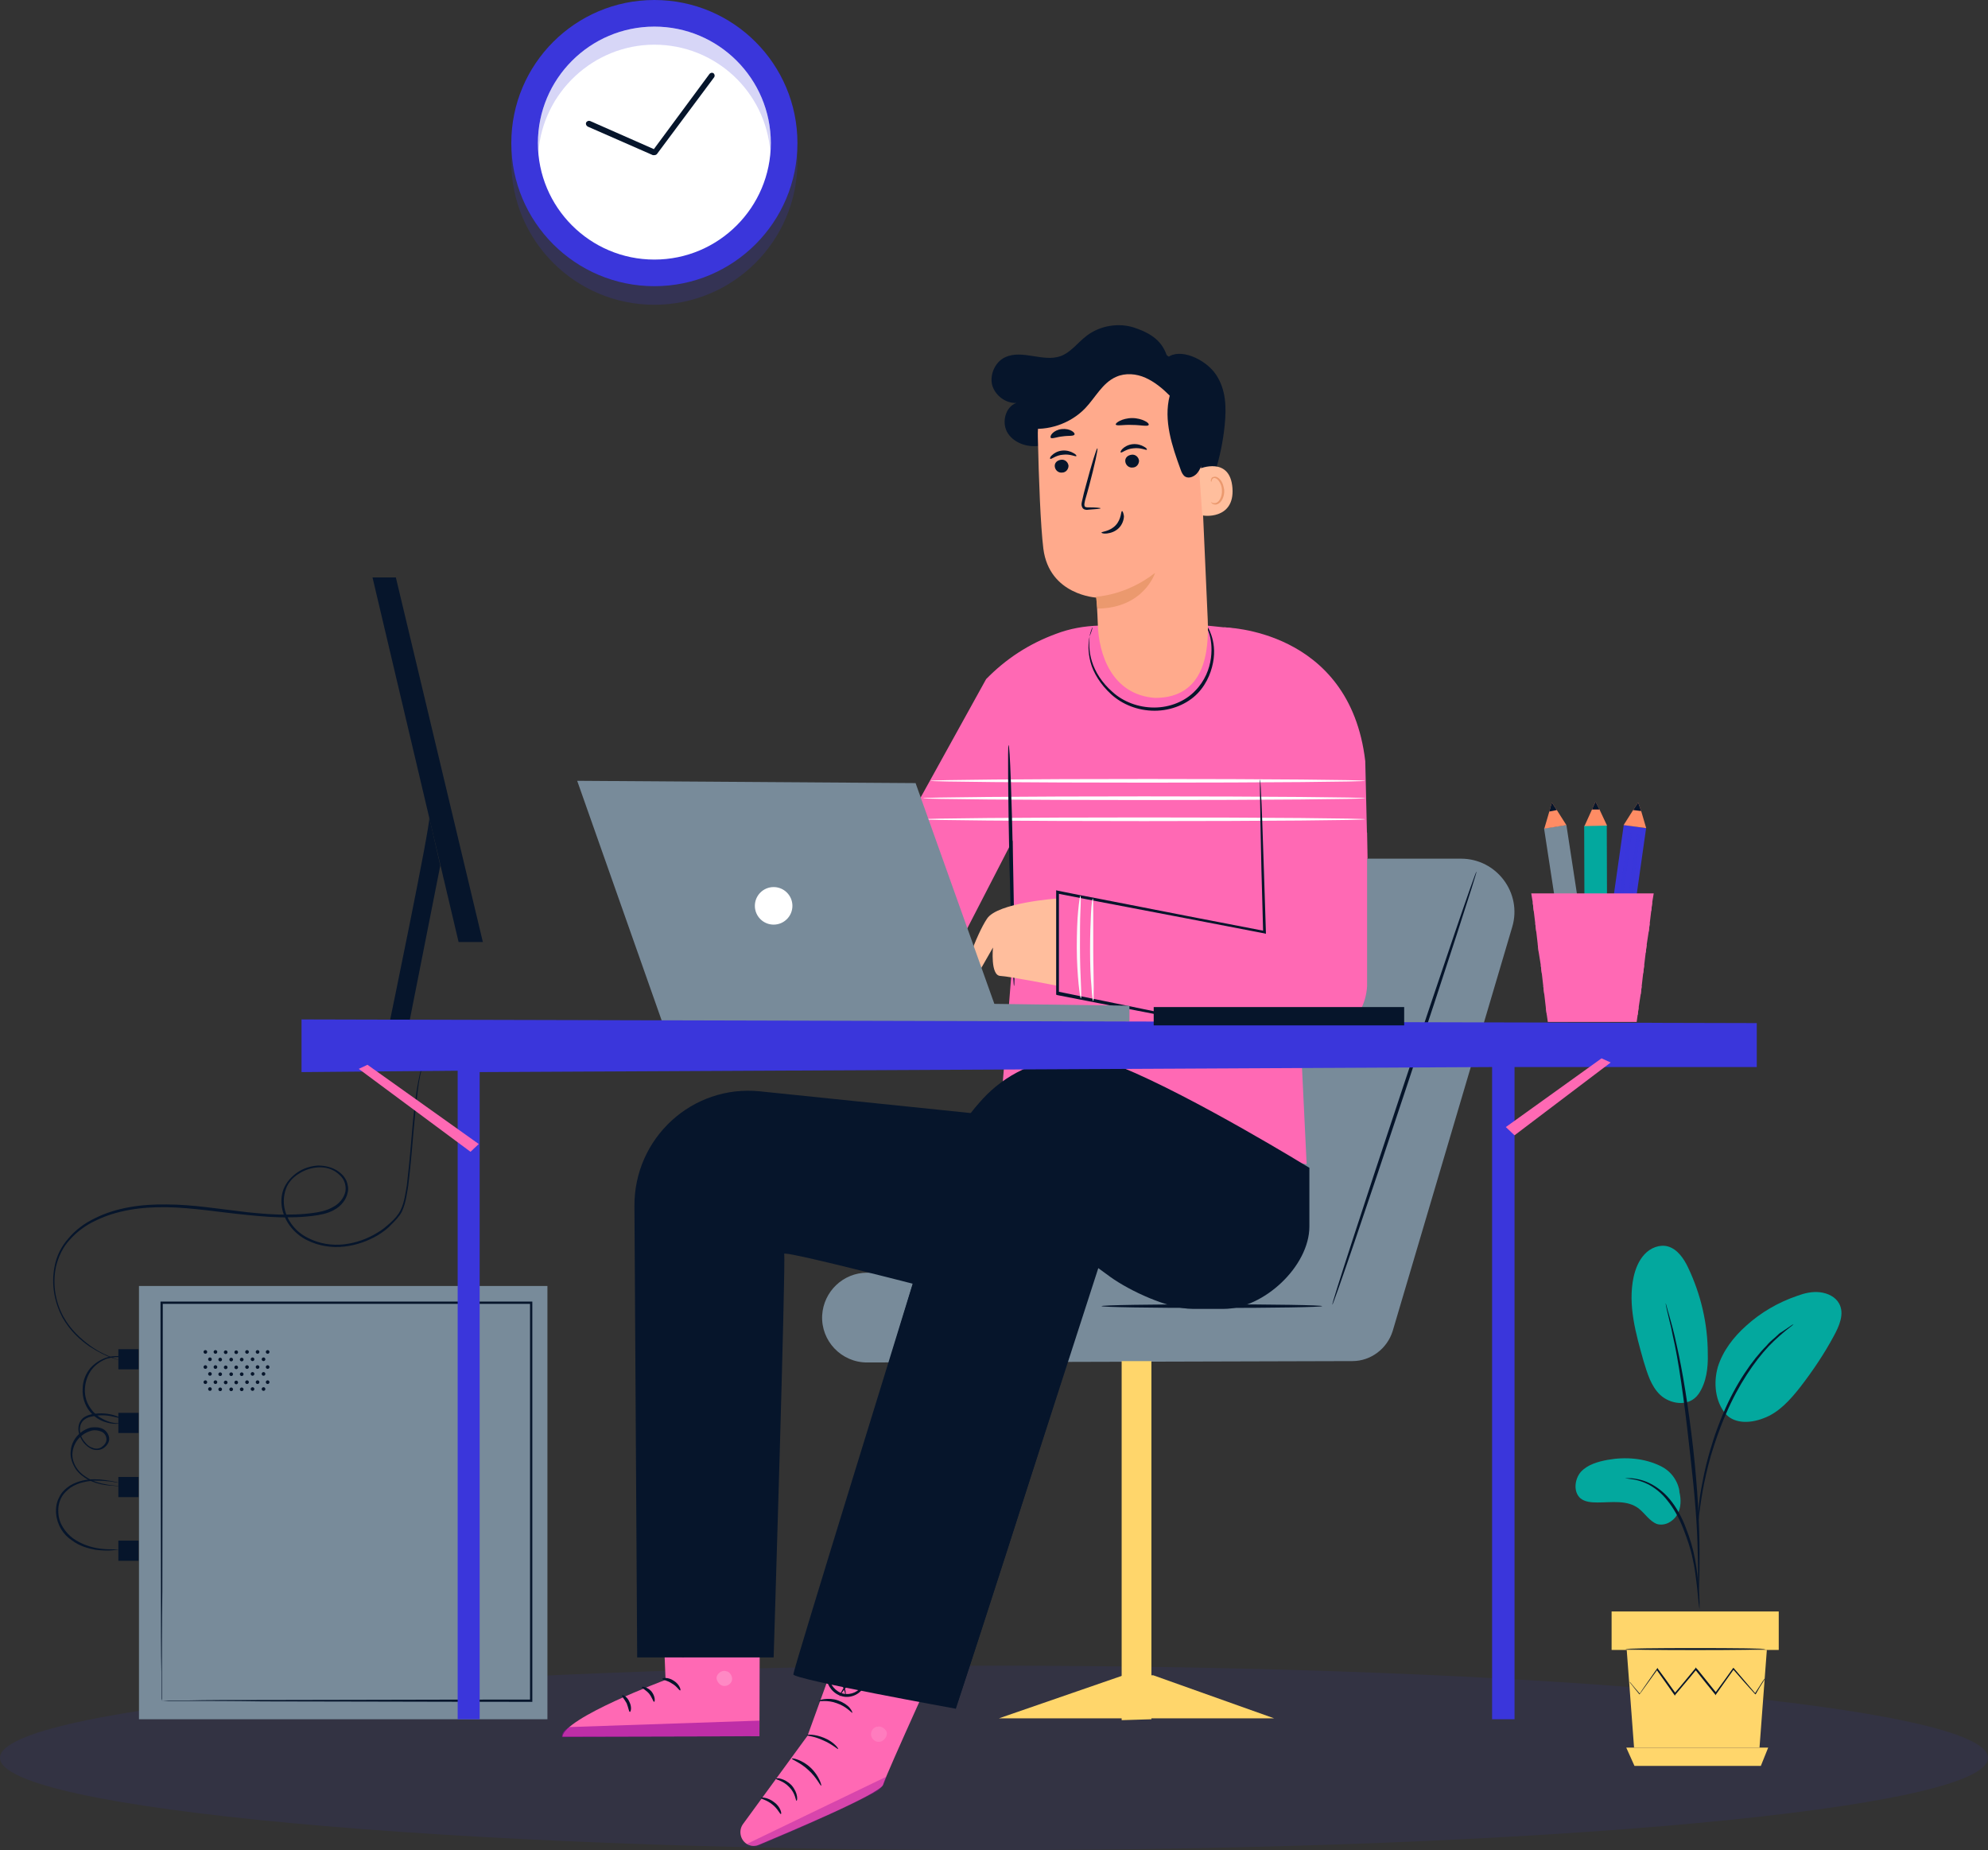 <svg width="647" height="602" viewBox="0 0 647 602" fill="none" xmlns="http://www.w3.org/2000/svg">
<rect x="0" y="0" width="647" height="602" fill="#333333" stroke="none"/>
<path opacity="0.1" d="M323.5 602C502.164 602 647 588.569 647 572C647 555.431 502.164 542 323.5 542C144.836 542 0 555.431 0 572C0 588.569 144.836 602 323.5 602Z" fill="#3A36DB"/>
<path d="M509.787 268.44L502.52 269.553L510.929 324.46L518.196 323.347L509.787 268.44Z" fill="#788B9A"/>
<path d="M509.782 268.479L502.594 269.622L504.227 264.068L505.044 261.127L506.678 263.578L509.782 268.479Z" fill="#FF8C64"/>
<path d="M517.621 319.439L510.354 320.552L510.972 324.589L518.239 323.476L517.621 319.439Z" fill="#06152B"/>
<path d="M518.276 326.639L511.904 327.619C511.577 327.619 511.414 327.456 511.414 327.129L510.924 324.352L518.276 323.208L518.766 325.985C518.766 326.312 518.602 326.639 518.276 326.639Z" fill="#EF452F"/>
<path d="M506.677 263.578L504.227 264.068L505.043 261.127L506.677 263.578Z" fill="#06152B"/>
<path d="M510.373 320.555L517.641 319.442L517.195 316.536L509.928 317.649L510.373 320.555Z" fill="#F68407"/>
<path d="M504.717 272.072L510.925 312.752C510.925 313.079 511.252 313.242 511.578 313.242C511.905 313.242 512.069 312.915 512.069 312.589L505.86 271.909C505.86 271.582 505.534 271.419 505.207 271.419C504.88 271.419 504.717 271.746 504.717 272.072Z" fill="#788B9A"/>
<path d="M507.658 271.583L513.866 312.263C513.866 312.589 514.193 312.753 514.52 312.753C514.847 312.753 515.01 312.426 515.01 312.099L508.802 271.42C508.802 271.093 508.475 270.93 508.148 270.93C507.822 270.93 507.658 271.256 507.658 271.583Z" fill="#788B9A"/>
<path d="M522.928 268.63L515.576 268.654L515.757 324.201L523.109 324.177L522.928 268.63Z" fill="#03A89E"/>
<path d="M523.016 268.641L515.664 268.804L518.115 263.413L519.258 260.799L520.565 263.413L523.016 268.641Z" fill="#FF8C64"/>
<path d="M523.174 320.255L515.822 320.279L515.836 324.364L523.187 324.34L523.174 320.255Z" fill="#06152B"/>
<path d="M522.69 327.456H516.318C515.991 327.456 515.828 327.293 515.828 326.966V324.188H523.18V326.966C523.18 327.293 523.016 327.456 522.69 327.456Z" fill="#EF452F"/>
<path d="M520.566 263.415H518.115L519.259 260.801L520.566 263.415Z" fill="#06152B"/>
<path d="M515.82 320.282L523.172 320.258L523.162 317.317L515.811 317.341L515.82 320.282Z" fill="#3C7341"/>
<path d="M517.459 271.418L517.622 312.588C517.622 312.914 517.949 313.078 518.112 313.078C518.439 313.078 518.603 312.751 518.603 312.588L518.439 271.418C518.439 271.091 518.112 270.928 517.949 270.928C517.786 270.928 517.459 271.091 517.459 271.418Z" fill="#03A89E"/>
<path d="M520.402 271.42L520.566 312.589C520.566 312.916 520.892 313.08 521.056 313.08C521.383 313.08 521.546 312.753 521.546 312.589L521.383 271.42C521.383 271.093 521.056 270.93 520.892 270.93C520.566 270.93 520.402 271.093 520.402 271.42Z" fill="#03A89E"/>
<path d="M535.73 269.477L528.451 268.442L520.636 323.439L527.915 324.473L535.73 269.477Z" fill="#3A36DB"/>
<path d="M535.758 269.459L528.406 268.479L531.51 263.578L533.144 261.127L534.124 263.904L535.758 269.459Z" fill="#FF8C64"/>
<path d="M528.509 320.523L521.23 319.488L520.656 323.532L527.935 324.567L528.509 320.523Z" fill="#06152B"/>
<path d="M526.936 327.62L520.564 326.64C520.238 326.64 520.074 326.313 520.074 326.149L520.401 323.372L527.753 324.352L527.426 327.13C527.426 327.456 527.263 327.62 526.936 327.62Z" fill="#EF452F"/>
<path d="M534.124 263.904L531.51 263.578L533.143 261.127L534.124 263.904Z" fill="#06152B"/>
<path d="M521.182 319.372L528.461 320.406L528.875 317.495L521.596 316.46L521.182 319.372Z" fill="#1B48CA"/>
<path opacity="0.6" d="M529.876 271.42L524.158 312.099C524.158 312.426 524.322 312.753 524.648 312.753C524.975 312.753 525.302 312.589 525.302 312.263L531.02 271.583C531.02 271.256 530.856 270.93 530.53 270.93C530.203 270.93 529.876 271.093 529.876 271.42Z" fill="#3A36DB"/>
<path opacity="0.6" d="M532.654 271.91L526.936 312.589C526.936 312.916 527.099 313.243 527.426 313.243C527.752 313.243 528.079 313.079 528.079 312.752L533.797 272.073C533.797 271.746 533.634 271.419 533.307 271.419C532.98 271.256 532.817 271.583 532.654 271.91Z" fill="#3A36DB"/>
<path d="M538.21 290.698L537.72 293.639L537.393 296.416L536.903 300.501L536.577 303.115L535.923 307.362L535.596 309.976L535.106 314.06L534.78 316.674L534.289 320.922L533.963 323.536L533.309 327.784L532.982 330.234L532.656 332.521H503.739L503.412 330.234L503.085 327.784L502.595 323.536L502.269 320.922L501.778 316.674L501.452 314.06L500.798 309.976L500.471 307.362L499.981 303.115L499.655 300.501L499.165 296.416L498.838 293.639L498.348 290.698H538.21Z" fill="#FF69B4"/>
<path d="M537.718 293.639L537.392 296.416H499.163L498.836 293.639H537.718Z" fill="#FF69B4"/>
<path d="M536.903 300.501L536.576 303.115H499.981L499.654 300.501H536.903Z" fill="#FF69B4"/>
<path d="M535.922 307.36L535.596 309.974H500.797L500.471 307.36H535.922Z" fill="#FF69B4"/>
<path d="M535.104 314.061L534.777 316.674H501.776L501.449 314.061H535.104Z" fill="#FF69B4"/>
<path d="M534.286 320.923L533.96 323.537H502.592L502.266 320.923H534.286Z" fill="#FF69B4"/>
<path d="M533.306 327.782L532.979 330.233H503.409L503.082 327.782H533.306Z" fill="#FF69B4"/>
<path opacity="0.2" d="M212.965 99.167C238.68 99.167 259.526 78.321 259.526 52.606C259.526 26.891 238.68 6.045 212.965 6.045C187.25 6.045 166.404 26.891 166.404 52.606C166.404 78.321 187.25 99.167 212.965 99.167Z" fill="#3A36DB"/>
<path d="M212.965 93.122C238.68 93.122 259.526 72.276 259.526 46.561C259.526 20.846 238.68 0 212.965 0C187.25 0 166.404 20.846 166.404 46.561C166.404 72.276 187.25 93.122 212.965 93.122Z" fill="#3A36DB"/>
<path d="M212.965 84.463C233.876 84.463 250.867 67.472 250.867 46.56C250.867 25.649 233.876 8.658 212.965 8.658C192.053 8.658 175.062 25.649 175.062 46.56C175.062 67.472 192.053 84.463 212.965 84.463Z" fill="white"/>
<path opacity="0.2" d="M175.062 46.56C175.062 47.541 175.063 48.521 175.226 49.501C176.696 30.06 193.197 14.54 212.965 14.54C232.896 14.54 249.233 29.896 250.704 49.501C250.704 48.521 250.867 47.541 250.867 46.56C250.867 25.649 233.876 8.658 212.965 8.658C192.053 8.658 175.062 25.649 175.062 46.56Z" fill="#3A36DB"/>
<path d="M212.965 50.483C213.292 50.483 213.619 50.319 213.782 50.156L232.407 25.16C232.733 24.67 232.57 24.18 232.243 23.853C231.753 23.526 231.263 23.689 230.936 24.016L212.802 48.522L192.054 39.373C191.564 39.21 191.074 39.373 190.747 39.863C190.583 40.353 190.747 40.844 191.237 41.17L212.475 50.483C212.639 50.483 212.802 50.483 212.965 50.483Z" fill="#06152B"/>
<path d="M492.164 301.607L453.268 433.049C451.479 438.862 446.114 442.885 440.153 442.885L282.183 443.332C273.838 443.332 267.131 436.328 267.578 427.982C268.025 420.233 274.434 414.123 282.183 414.123H342.54L390.974 279.401H475.473C487.097 279.401 495.442 290.578 492.164 301.607Z" fill="#788B9A"/>
<path d="M394.401 425.598C374.565 425.598 358.485 425.331 358.485 425.001C358.485 424.672 374.565 424.405 394.401 424.405C414.236 424.405 430.316 424.672 430.316 425.001C430.316 425.331 414.236 425.598 394.401 425.598Z" fill="#06152B"/>
<path d="M480.539 283.575C480.241 283.426 469.511 314.871 456.545 353.916C443.58 392.812 433.297 424.406 433.595 424.555C433.893 424.704 444.623 393.259 457.588 354.214C470.554 315.318 480.837 283.575 480.539 283.575Z" fill="#06152B"/>
<path d="M365.044 559.724L374.73 559.426V442.886H365.044V559.724Z" fill="#FFD66B"/>
<path d="M414.67 559.127H325.104L365.64 545.118H375.326L414.67 559.127Z" fill="#FFD66B"/>
<path d="M437.322 249.149L422.568 323.216L425.251 378.803L325.551 362.261L329.426 313.678L329.575 273.44L305.134 320.831L286.059 284.021L320.931 220.982C327.339 214.425 334.791 209.507 343.733 206.228C348.054 204.589 352.674 203.695 358.039 203.546C369.514 207.123 380.99 207.123 392.614 203.546C393.955 203.695 395.892 203.844 398.426 204.142C398.575 204.142 398.724 204.142 398.873 204.142C420.035 206.676 436.13 224.261 437.322 245.572V249.149Z" fill="#FF69B4"/>
<path d="M398.277 204.142C398.277 204.142 439.26 204.44 444.327 247.658L445.072 279.401L409.753 279.103L398.277 204.142Z" fill="#FF69B4"/>
<path d="M300.365 259.729C300.365 260.027 332.555 260.325 372.346 260.325C412.136 260.325 444.326 260.027 444.326 259.729C444.326 259.431 412.136 259.133 372.346 259.133C332.555 259.133 300.365 259.431 300.365 259.729Z" fill="white"/>
<path d="M300.365 266.584C300.365 266.882 332.555 267.18 372.346 267.18C412.136 267.18 444.326 266.882 444.326 266.584C444.326 266.286 412.136 265.988 372.346 265.988C332.555 265.988 300.365 266.286 300.365 266.584Z" fill="white"/>
<path d="M302.749 254.067C302.749 254.365 334.492 254.663 373.538 254.663C412.583 254.663 444.326 254.365 444.326 254.067C444.326 253.769 412.583 253.471 373.538 253.471C334.343 253.471 302.749 253.769 302.749 254.067Z" fill="white"/>
<path d="M330.023 320.831C330.321 320.831 330.172 303.246 329.725 281.637C329.278 260.028 328.681 242.442 328.234 242.442C327.936 242.442 328.085 260.028 328.532 281.637C329.128 303.246 329.725 320.831 330.023 320.831Z" fill="#06152B"/>
<path d="M344.029 292.367C344.029 292.367 324.656 293.708 321.228 298.924C317.801 303.991 312.435 318.596 314.373 318.745C316.459 318.894 317.801 317.702 317.801 317.702L323.166 308.313C323.166 308.313 322.271 317.404 325.55 317.553C328.68 317.702 344.477 320.832 344.477 320.832L344.029 292.367Z" fill="#FFBE9D"/>
<path d="M444.924 270.906V320.831C444.328 332.455 433.3 340.801 421.973 338.416L343.883 322.321L344.032 290.28L411.392 303.245L412.287 269.416L444.924 270.906Z" fill="#FF69B4"/>
<path d="M400.364 334.392C400.364 334.392 400.066 334.243 399.321 334.094C398.576 333.945 397.533 333.647 396.34 333.349C393.658 332.753 389.783 332.008 384.865 330.965C374.88 328.878 360.872 326.047 344.18 322.619L344.628 323.066C344.628 313.081 344.628 301.904 344.628 290.131L344.031 290.727C348.502 291.621 353.122 292.515 357.742 293.41C377.414 297.135 395.893 300.712 411.392 303.693L411.988 303.842V303.246C411.541 288.343 411.094 275.973 410.796 267.181C410.647 262.859 410.498 259.58 410.349 257.196C410.349 256.153 410.2 255.258 410.2 254.513C410.2 253.917 410.051 253.619 410.051 253.619C410.051 253.619 410.051 253.917 410.051 254.513C410.051 255.258 410.051 256.004 410.051 257.196C410.051 259.58 410.2 263.008 410.2 267.33C410.349 276.122 410.647 288.492 411.094 303.395L411.69 302.947C396.191 299.967 377.712 296.39 358.04 292.515C353.271 291.621 348.651 290.727 344.329 289.833L343.733 289.684V290.28C343.733 302.053 343.733 313.081 343.733 323.215V323.662L344.18 323.811C360.872 327.09 374.88 329.773 384.865 331.71C389.783 332.604 393.658 333.349 396.34 333.796C397.682 333.945 398.576 334.243 399.47 334.392C400.066 334.392 400.364 334.392 400.364 334.392Z" fill="#06152B"/>
<path d="M355.505 204.142C355.505 204.142 355.356 204.44 355.207 204.887C355.058 205.334 354.76 206.079 354.611 207.122C354.164 209.06 354.015 212.04 354.909 215.468C355.803 218.896 358.188 222.77 361.616 225.9C365.192 229.179 370.259 231.265 375.773 231.265C381.287 231.265 386.503 229.03 389.782 225.602C393.06 222.174 394.551 217.853 394.998 214.276C395.445 210.699 394.7 207.719 393.955 205.93C393.657 205.036 393.21 204.291 392.911 203.844C392.613 203.397 392.464 203.099 392.464 203.248C392.315 203.248 392.911 204.291 393.508 206.079C394.104 207.868 394.551 210.699 394.104 214.127C393.657 217.554 392.166 221.578 388.888 224.857C385.758 228.135 380.84 230.222 375.624 230.222C370.408 230.222 365.49 228.284 362.063 225.155C358.635 222.174 356.4 218.598 355.356 215.17C354.313 211.891 354.462 208.911 354.611 207.122C355.356 205.185 355.654 204.142 355.505 204.142Z" fill="#06152B"/>
<path d="M351.779 324.855C351.928 324.855 351.928 322.918 351.779 319.937C351.63 316.956 351.481 312.784 351.481 308.164C351.481 303.544 351.481 299.371 351.63 296.391C351.779 293.41 351.779 291.473 351.63 291.473C351.481 291.473 351.183 293.261 350.885 296.391C350.587 299.371 350.438 303.693 350.438 308.313C350.438 312.933 350.736 317.106 351.034 320.235C351.332 323.067 351.63 325.004 351.779 324.855Z" fill="#FAFAFA"/>
<path d="M355.804 325.749C355.953 325.749 355.953 323.812 355.953 320.832C355.953 317.404 355.804 313.38 355.804 309.058C355.804 304.737 355.804 300.713 355.804 297.285C355.804 294.305 355.804 292.367 355.655 292.367C355.506 292.367 355.208 294.156 355.059 297.285C354.91 300.266 354.761 304.438 354.761 309.058C354.761 313.678 354.91 317.851 355.208 320.832C355.357 323.961 355.655 325.749 355.804 325.749Z" fill="#FAFAFA"/>
<path d="M277.563 524.105L262.809 564.79L241.797 593.553C240.306 595.639 240.902 598.62 242.989 599.961C244.181 600.706 245.671 600.855 247.013 600.259C255.507 596.682 286.505 583.717 287.399 580.736C288.442 577.16 308.412 533.494 308.412 533.494L277.563 524.105Z" fill="#FF69B4"/>
<g opacity="0.6">
<g opacity="0.6">
<path d="M243.138 599.962L288.592 578.055L287.996 579.694C287.4 581.184 286.356 582.376 285.015 583.122C281.289 585.059 270.857 590.424 247.46 600.26C245.97 600.856 244.33 600.707 243.138 599.962Z" fill="#93079F"/>
</g>
</g>
<g opacity="0.6">
<g opacity="0.6">
<g opacity="0.6">
<path opacity="0.6" d="M285.462 561.81C284.121 562.108 283.226 563.449 283.524 564.791C283.822 566.132 285.164 567.026 286.505 566.728C287.846 566.43 288.889 564.791 288.591 563.598C288.144 562.406 286.505 561.363 285.313 561.959" fill="white"/>
</g>
</g>
</g>
<path d="M259.233 585.952C258.935 585.952 258.935 583.568 256.848 581.482C254.911 579.395 252.526 579.097 252.526 578.799C252.526 578.65 253.122 578.501 254.166 578.799C255.209 579.097 256.401 579.693 257.593 580.885C258.636 582.078 259.233 583.419 259.382 584.462C259.531 585.356 259.382 585.952 259.233 585.952Z" fill="#06152B"/>
<path d="M254.167 590.274C253.869 590.423 253.124 588.485 251.335 587.144C249.547 585.654 247.609 585.356 247.609 585.058C247.609 584.76 249.845 584.76 251.931 586.399C254.018 587.889 254.465 590.125 254.167 590.274Z" fill="#06152B"/>
<path d="M267.281 581.035C266.983 581.184 265.791 578.353 263.108 575.968C260.426 573.435 257.594 572.541 257.743 572.243C257.743 571.945 261.022 572.541 263.853 575.223C266.685 577.906 267.43 581.035 267.281 581.035Z" fill="#06152B"/>
<path d="M272.795 569.112C272.646 569.261 270.709 567.473 267.877 566.28C265.046 564.939 262.512 564.79 262.512 564.641C262.512 564.343 265.195 564.194 268.324 565.535C271.305 566.728 272.944 568.963 272.795 569.112Z" fill="#06152B"/>
<path d="M277.414 557.339C277.265 557.488 275.477 555.252 272.347 554.209C269.218 553.017 266.535 553.762 266.535 553.464C266.535 553.315 267.131 553.017 268.323 552.868C269.516 552.719 271.155 552.719 272.794 553.315C274.433 553.911 275.775 554.805 276.52 555.699C277.265 556.594 277.414 557.19 277.414 557.339Z" fill="#06152B"/>
<path d="M273.241 551.974C273.241 551.974 273.241 551.378 273.837 550.484C274.285 549.59 275.179 548.249 276.669 546.907C277.414 546.311 278.159 545.566 279.5 545.417C280.097 545.417 280.991 545.864 281.289 546.46C281.587 547.205 281.438 547.95 281.289 548.547C280.246 551.08 277.116 552.719 274.135 551.974C271.155 551.229 269.218 548.547 268.919 545.864C268.919 545.268 268.919 544.374 269.516 543.927C270.112 543.331 271.006 543.331 271.602 543.778C272.794 544.374 273.241 545.417 273.688 546.162C274.583 547.801 275.03 549.292 275.179 550.335C275.328 551.378 275.328 551.974 275.328 551.974C275.179 551.974 275.03 549.59 273.092 546.46C272.645 545.715 272.049 544.821 271.155 544.374C270.708 544.225 270.261 544.225 270.112 544.523C269.814 544.821 269.665 545.268 269.814 545.864C270.112 548.099 271.9 550.484 274.434 551.08C276.967 551.676 279.799 550.335 280.544 548.249C280.693 547.801 280.842 547.205 280.693 546.758C280.544 546.311 280.246 546.162 279.799 546.162C278.904 546.162 278.01 546.758 277.265 547.354C274.135 549.739 273.39 552.123 273.241 551.974Z" fill="#06152B"/>
<path d="M215.269 513.524L216.611 546.608C216.611 546.608 183.526 558.978 183.079 565.088L247.162 564.939L247.311 513.375L215.269 513.524Z" fill="#FF69B4"/>
<g opacity="0.6">
<g opacity="0.6">
<path opacity="0.6" d="M236.431 543.777C237.623 544.075 238.518 545.565 238.22 546.758C237.922 547.95 236.58 548.844 235.239 548.546C234.047 548.248 232.855 546.609 233.302 545.416C233.749 544.224 235.388 543.181 236.58 543.926" fill="white"/>
</g>
</g>
<g opacity="0.6">
<path d="M247.162 564.939V559.872L185.464 561.959C185.464 561.959 182.633 563.151 182.931 565.237L247.162 564.939Z" fill="#93079F"/>
</g>
<path d="M215.567 546.31C215.567 546.608 217.206 546.757 218.696 547.8C220.336 548.695 221.081 550.185 221.379 550.036C221.677 550.036 221.23 548.098 219.292 546.906C217.355 545.565 215.418 546.012 215.567 546.31Z" fill="#06152B"/>
<path d="M208.86 548.992C208.86 549.29 210.202 549.887 211.245 551.079C212.288 552.42 212.586 553.761 212.884 553.761C213.182 553.761 213.331 551.973 211.99 550.334C210.649 548.843 208.86 548.694 208.86 548.992Z" fill="#06152B"/>
<path d="M204.986 557.04C205.284 557.04 205.731 555.55 204.837 553.761C204.092 551.973 202.602 551.377 202.453 551.675C202.303 551.973 203.198 552.867 203.943 554.208C204.539 555.699 204.688 557.04 204.986 557.04Z" fill="#06152B"/>
<path d="M216.014 538.709C216.163 539.008 217.653 538.56 219.292 538.709C221.081 538.859 222.422 539.306 222.571 539.157C222.72 538.858 221.379 537.815 219.292 537.666C217.355 537.368 215.864 538.411 216.014 538.709Z" fill="#06152B"/>
<g opacity="0.3">
<path opacity="0.3" d="M215.568 520.081L215.717 525.893L247.311 525.595V520.23L215.568 520.081Z" fill="#06152B"/>
</g>
<path d="M215.865 532.004C215.865 532.153 217.057 532.302 219.144 532.004C220.187 531.855 221.23 531.557 222.571 530.961C223.167 530.663 223.764 530.365 224.36 529.918C224.658 529.769 224.956 529.471 225.254 529.173C225.552 528.874 225.85 527.98 225.403 527.533C225.105 527.086 224.509 526.788 224.062 526.788C223.615 526.788 223.167 526.937 222.869 526.937C222.124 527.086 221.528 527.384 220.932 527.682C219.74 528.278 218.697 529.024 217.951 529.62C216.461 530.961 216.014 532.153 216.014 532.302C216.163 532.451 216.908 531.408 218.399 530.216C219.144 529.62 220.187 529.023 221.23 528.576C221.826 528.278 222.422 528.129 223.018 527.98C223.764 527.831 224.211 527.831 224.509 528.129C224.509 528.278 224.509 528.278 224.509 528.427C224.36 528.576 224.062 528.725 223.764 529.024C223.167 529.322 222.571 529.769 222.124 530.067C221.081 530.663 219.889 530.961 218.995 531.259C217.206 531.706 215.865 531.855 215.865 532.004Z" fill="#06152B"/>
<path d="M216.313 532.45C216.462 532.45 217.058 531.407 217.207 529.32C217.207 528.277 217.207 527.085 216.76 525.744C216.611 525.148 216.313 524.402 215.866 523.806C215.419 523.21 214.972 522.316 213.779 522.167C213.183 522.167 212.587 522.614 212.438 523.061C212.289 523.508 212.14 523.806 212.14 524.253C211.991 524.999 211.991 525.744 212.14 526.489C212.289 527.83 212.885 529.022 213.481 529.767C214.674 531.407 216.015 531.854 216.015 531.705C216.164 531.556 214.972 530.96 214.077 529.32C213.63 528.575 213.183 527.532 213.034 526.34C213.034 525.744 213.034 525.148 213.034 524.551C213.183 523.806 213.332 523.359 213.63 523.359C213.928 523.359 214.525 523.806 214.823 524.402C215.121 524.999 215.419 525.595 215.568 526.191C216.015 527.383 216.164 528.426 216.164 529.32C216.462 531.258 216.164 532.45 216.313 532.45Z" fill="#06152B"/>
<path d="M247.311 355.107C285.164 358.982 335.387 364.198 335.387 364.198L328.531 425.896C328.531 425.896 254.762 406.373 255.21 408.012C255.806 409.652 251.782 539.306 251.782 539.306H207.371L206.477 392.514C206.328 370.308 225.255 352.872 247.311 355.107Z" fill="#06152B"/>
<path d="M426.145 379.995V399.07C426.145 412.036 411.242 425.896 398.276 425.896H388.142C380.244 425.896 367.725 420.083 361.317 415.464L357.443 412.632L311.095 555.997C311.095 555.997 258.19 546.459 258.19 544.82C258.19 543.181 294.106 427.386 310.648 373.587C317.354 351.68 340.9 338.863 362.659 346.315C363.404 346.613 364.149 346.911 364.894 347.209C388.589 356.896 426.145 379.995 426.145 379.995Z" fill="#06152B"/>
<path d="M258.339 544.969C258.339 544.969 258.488 544.82 258.637 544.522C258.786 544.075 258.935 543.628 259.233 543.032C259.68 541.691 260.425 539.753 261.319 537.071C263.107 531.855 265.492 524.404 268.472 515.015C274.434 496.386 282.332 470.455 290.976 441.842C295.298 427.535 299.321 413.825 303.047 401.455C304.835 395.196 306.624 389.384 308.263 383.87C309.157 381.038 309.902 378.505 310.647 375.822C311.393 373.289 312.138 370.755 313.032 368.52C314.82 364.049 317.652 360.621 320.483 357.939C323.315 355.256 325.997 353.319 328.382 351.829C330.617 350.339 332.406 349.146 333.747 348.401C334.343 348.103 334.79 347.805 335.088 347.507C335.386 347.358 335.535 347.209 335.535 347.209C335.535 347.209 335.386 347.209 335.088 347.507C334.641 347.656 334.194 347.954 333.598 348.252C332.257 348.997 330.468 350.041 328.233 351.531C325.848 353.021 323.166 354.958 320.185 357.492C317.354 360.174 314.373 363.602 312.436 368.222C311.393 370.457 310.647 372.991 309.902 375.524C309.157 378.058 308.263 380.74 307.518 383.423C305.879 388.937 304.09 394.898 302.153 401.008C298.427 413.378 294.254 427.088 289.933 441.395C281.289 470.008 273.539 495.79 267.876 514.717C265.045 523.956 262.66 531.557 261.021 536.922C260.276 539.455 259.531 541.542 259.084 542.883C258.935 543.479 258.786 544.075 258.637 544.522C258.339 544.671 258.339 544.969 258.339 544.969Z" fill="#06152B"/>
<path d="M247.162 389.533C246.864 389.682 249.398 393.557 251.484 398.624C253.57 403.691 254.465 408.161 254.912 408.161C255.21 408.161 254.763 403.542 252.527 398.177C250.292 392.812 247.311 389.235 247.162 389.533Z" fill="#06152B"/>
<path d="M238.666 395.493C238.517 395.791 242.392 397.431 246.267 400.56C250.291 403.69 252.824 406.969 253.122 406.82C253.42 406.67 251.185 402.945 247.012 399.666C242.839 396.387 238.666 395.195 238.666 395.493Z" fill="#06152B"/>
<path d="M310.797 556.146C311.095 556.295 323.614 517.845 338.666 470.455C353.866 423.064 365.789 384.465 365.491 384.465C365.193 384.316 352.674 422.766 337.622 470.156C322.571 517.547 310.499 555.997 310.797 556.146Z" fill="#06152B"/>
<path d="M367.576 332.455L216.014 333.946L187.848 254.066L297.98 254.812L323.613 326.643L367.576 327.239V332.455Z" fill="#788B9A"/>
<path d="M251.782 300.862C248.408 300.862 245.672 298.126 245.672 294.752C245.672 291.377 248.408 288.642 251.782 288.642C255.157 288.642 257.893 291.377 257.893 294.752C257.893 298.126 255.157 300.862 251.782 300.862Z" fill="white"/>
<path d="M379.944 116.364C378.454 110.999 374.579 108.466 369.363 106.677C364.147 104.889 358.037 105.932 353.715 109.211C350.734 111.446 348.499 114.725 345.071 115.917C339.408 117.855 332.702 113.682 327.188 116.215C323.909 117.706 322.121 121.729 322.866 125.157C323.76 128.585 327.188 131.267 330.765 131.118C327.039 132.459 325.847 137.824 328.082 141.103C330.318 144.382 334.788 145.723 338.663 144.978C342.538 144.233 345.966 141.848 348.946 139.166C351.927 136.483 354.609 133.503 357.739 131.118C360.868 128.734 364.743 126.945 368.767 127.094C374.132 127.392 378.752 131.416 381.136 136.185C383.521 140.954 384.117 146.468 384.415 151.833C384.713 157.198 384.862 162.712 386.352 167.779C386.501 168.375 386.799 169.12 387.395 169.269C388.29 169.567 389.035 168.673 389.482 167.779C394.4 158.688 397.529 148.703 398.573 138.42C399.169 132.459 399.02 126.796 395.741 121.878C392.313 116.811 383.968 113.086 379.944 116.364Z" fill="#06152B"/>
<path d="M390.377 141.253L393.059 201.609C393.506 211.892 392.165 227.093 375.921 227.093C361.763 226.05 357.59 212.786 357.292 203.248C357.143 198.777 356.845 194.903 356.845 194.456C356.845 194.456 341.495 193.711 339.558 178.51C338.664 171.207 338.068 156.006 337.77 142.147C337.323 127.393 348.5 114.726 363.105 113.235L364.595 113.086C380.541 112.341 389.93 125.307 390.377 141.253Z" fill="#FFAA8C"/>
<path d="M356.695 194.158C356.695 194.158 366.382 193.86 375.92 186.408C375.92 186.408 372.343 197.883 357.142 198.032L356.695 194.158Z" fill="#EB996E"/>
<path d="M343.283 151.833C343.432 153.025 344.475 153.919 345.667 153.77C346.86 153.77 347.754 152.727 347.754 151.535C347.605 150.342 346.562 149.448 345.369 149.597C344.028 149.746 343.134 150.641 343.283 151.833Z" fill="#06152B"/>
<path d="M341.793 149.299C342.091 149.597 343.581 148.106 345.966 147.957C348.35 147.659 350.139 148.703 350.288 148.404C350.437 148.255 350.139 147.808 349.244 147.361C348.499 146.914 347.158 146.467 345.668 146.616C344.177 146.765 342.985 147.51 342.389 148.106C341.793 148.554 341.644 149.15 341.793 149.299Z" fill="#06152B"/>
<path d="M366.232 150.193C366.381 151.385 367.425 152.279 368.617 152.13C369.809 152.13 370.703 151.087 370.703 149.895C370.554 148.703 369.511 147.809 368.319 147.958C366.977 148.107 366.083 149.001 366.232 150.193Z" fill="#06152B"/>
<path d="M364.744 147.213C365.042 147.511 366.533 146.02 368.917 145.871C371.301 145.573 373.09 146.617 373.239 146.319C373.388 146.17 373.09 145.722 372.196 145.275C371.45 144.828 370.109 144.381 368.619 144.53C367.129 144.679 365.936 145.424 365.34 146.02C364.744 146.617 364.595 147.064 364.744 147.213Z" fill="#06152B"/>
<path d="M358.188 165.394C358.188 165.245 356.697 165.096 354.313 165.096C353.717 165.096 353.121 165.096 352.972 164.649C352.822 164.202 352.971 163.605 353.121 162.86C353.568 161.37 354.015 159.731 354.462 158.091C356.25 151.385 357.442 145.871 357.144 145.871C356.846 145.871 355.207 151.236 353.419 157.942C352.972 159.582 352.524 161.221 352.226 162.711C352.077 163.456 351.779 164.202 352.226 165.096C352.375 165.543 352.972 165.841 353.27 165.841C353.717 165.99 354.015 165.841 354.313 165.841C356.697 165.692 358.188 165.543 358.188 165.394Z" fill="#06152B"/>
<path d="M365.191 166.288C364.744 166.288 365.042 168.822 363.105 170.908C361.167 172.994 358.336 172.994 358.485 173.292C358.485 173.441 359.081 173.74 360.273 173.59C361.465 173.441 362.956 172.994 364.148 171.802C365.34 170.61 365.787 168.971 365.787 167.927C365.638 166.884 365.34 166.288 365.191 166.288Z" fill="#06152B"/>
<path d="M363.105 138.123C363.403 138.719 365.639 138.123 368.47 138.272C371.302 138.272 373.537 138.868 373.835 138.272C373.984 137.973 373.537 137.377 372.494 136.93C371.6 136.483 370.11 136.036 368.47 136.036C366.831 136.036 365.341 136.483 364.447 136.93C363.552 137.377 363.105 137.824 363.105 138.123Z" fill="#06152B"/>
<path d="M341.944 142.445C342.391 142.892 344.03 142.146 345.818 141.997C347.756 141.699 349.395 141.997 349.693 141.401C349.842 141.103 349.544 140.656 348.799 140.209C348.054 139.762 346.862 139.464 345.52 139.613C344.179 139.762 343.136 140.358 342.54 140.954C341.944 141.55 341.795 142.146 341.944 142.445Z" fill="#06152B"/>
<path d="M390.228 152.579C390.526 152.43 400.362 148.406 401.107 158.838C401.852 169.27 391.271 167.929 391.271 167.631C391.271 167.184 390.228 152.579 390.228 152.579Z" fill="#FFBE9D"/>
<path d="M394.101 163.31C394.101 163.31 394.251 163.459 394.549 163.608C394.847 163.757 395.443 163.757 395.89 163.608C396.933 163.161 397.827 161.372 397.678 159.435C397.678 158.541 397.38 157.647 396.933 156.902C396.486 156.156 396.039 155.709 395.443 155.56C394.847 155.411 394.549 155.858 394.4 156.156C394.251 156.455 394.4 156.604 394.251 156.753C394.251 156.753 393.952 156.604 394.101 156.156C394.101 156.007 394.251 155.709 394.4 155.411C394.698 155.262 394.996 155.113 395.443 155.113C396.188 155.113 397.082 155.858 397.529 156.604C397.976 157.349 398.274 158.392 398.423 159.435C398.572 161.522 397.529 163.608 396.188 164.055C395.443 164.353 394.847 164.055 394.549 163.906C394.251 163.608 394.101 163.459 394.101 163.31Z" fill="#EB996E"/>
<path d="M334.194 139.316C341.049 140.359 348.352 137.825 353.121 132.907C356.548 129.331 358.784 124.562 363.255 122.624C366.235 121.283 369.812 121.581 372.792 122.922C375.773 124.264 378.306 126.35 380.691 128.735C378.604 136.782 381.436 145.128 384.268 152.877C384.566 153.771 385.013 154.665 385.758 155.113C387.099 155.858 388.887 154.964 389.782 153.771C391.272 151.834 391.719 149.151 391.868 146.767C392.315 141.104 391.868 135.292 389.931 129.927C388.142 124.562 384.864 119.644 380.393 116.067C374.73 111.745 367.427 109.957 360.274 110.851C353.121 111.745 346.563 115.024 341.496 119.942C339.112 122.177 336.877 124.86 335.982 127.989" fill="#06152B"/>
<path d="M540.599 477.114C535.234 474.431 528.975 473.984 523.162 475.027C520.033 475.623 516.754 476.517 514.519 478.902C512.432 481.286 511.985 485.459 514.37 487.546C515.86 488.738 517.946 488.887 519.884 488.887C524.504 488.887 529.571 487.993 533.296 490.824C535.383 492.463 536.873 494.997 539.258 495.891C541.791 496.636 544.473 495.146 545.815 492.911C547.156 490.675 547.156 487.844 546.56 485.459C546.709 485.31 545.964 479.796 540.599 477.114Z" fill="#03A89E"/>
<path d="M552.818 453.567C549.54 458.186 543.281 456.696 540.3 453.865C537.32 451.033 536.127 446.86 534.935 442.985C532.402 434.044 529.719 424.655 531.656 415.564C532.253 412.882 533.296 410.199 535.233 408.113C537.17 406.027 540.151 404.834 542.834 405.579C545.963 406.474 548.05 409.603 549.391 412.435C553.564 421.227 555.799 430.765 555.799 440.452C555.948 445.072 555.352 449.841 552.818 453.567Z" fill="#03A89E"/>
<path d="M561.76 460.273C558.183 456.101 557.587 449.99 559.077 444.774C560.717 439.558 564.144 435.088 568.317 431.362C573.086 427.04 578.749 423.761 584.859 421.675C587.244 420.781 589.777 420.185 592.311 420.483C594.844 420.781 597.378 421.973 598.57 424.209C600.358 427.487 598.57 431.511 596.781 434.789C593.652 440.602 589.926 446.116 585.902 451.332C582.624 455.504 578.898 459.677 573.98 461.466C569.062 463.403 563.846 463.105 561.313 459.677" fill="#03A89E"/>
<path d="M553.117 523.609C553.117 523.609 552.968 522.864 552.819 521.523C552.67 520.033 552.521 518.095 552.223 515.711C551.925 513.326 551.627 510.346 550.882 507.216C550.286 504.087 549.093 500.659 547.752 497.231C546.411 493.804 544.623 490.674 542.685 488.29C540.748 485.756 538.363 483.968 536.277 482.925C534.191 481.882 532.253 481.434 530.912 481.285C529.571 481.136 528.826 480.987 528.826 480.987C528.826 480.987 529.571 480.987 530.912 480.987C532.253 481.136 534.34 481.434 536.575 482.478C538.81 483.521 541.344 485.309 543.43 487.843C545.517 490.376 547.305 493.506 548.646 497.082C549.988 500.51 551.031 503.938 551.627 507.216C552.223 510.346 552.521 513.326 552.819 515.711C552.968 518.095 553.117 520.182 553.117 521.523C553.117 522.864 553.117 523.609 553.117 523.609Z" fill="#06152B"/>
<path d="M552.67 519.139C552.67 519.139 552.67 518.841 552.67 518.095C552.67 517.35 552.67 516.456 552.67 515.264C552.67 512.879 552.67 509.303 552.521 504.981C552.372 496.337 551.627 486.948 550.137 473.834C548.795 461.465 547.007 447.009 545.07 437.62C544.623 435.534 544.175 433.596 543.877 431.957C543.43 430.318 543.132 428.827 542.834 427.635C542.536 426.592 542.387 425.698 542.238 424.953C542.089 424.357 542.089 424.059 542.089 424.059C542.089 424.059 542.238 424.357 542.387 424.953C542.536 425.698 542.834 426.592 543.132 427.635C543.43 428.827 543.877 430.169 544.325 431.957C544.772 433.596 545.219 435.534 545.666 437.62C547.603 446.115 549.541 458.037 551.031 471.152C552.521 484.415 553.117 496.337 553.117 505.13C553.117 509.452 553.117 513.028 552.968 515.413C552.968 516.605 552.819 517.499 552.819 518.244C552.67 518.841 552.67 519.139 552.67 519.139Z" fill="#06152B"/>
<path d="M552.67 495.89C552.67 495.89 552.67 494.847 552.67 492.91C552.819 490.972 552.968 488.29 553.564 485.011C554.16 481.733 554.905 477.709 556.097 473.536C556.693 471.599 557.886 466.83 560.866 459.826C564.89 450.288 570.255 442.538 575.024 437.769C576.067 436.428 577.408 435.534 578.302 434.64C578.749 434.193 579.197 433.746 579.793 433.448C580.24 433.149 580.687 432.851 581.134 432.553C582.624 431.51 583.518 430.914 583.667 430.914C583.816 431.063 580.24 433.298 575.62 438.067C571 442.985 565.784 450.586 561.76 459.975C559.525 465.042 558.035 469.661 556.842 473.536C555.65 477.709 554.756 481.733 554.16 485.011C553.564 488.29 553.266 490.972 552.968 492.91C552.819 494.996 552.67 495.89 552.67 495.89Z" fill="#06152B"/>
<path d="M575.023 536.873L572.639 568.616H531.805L529.421 536.873H575.023Z" fill="#FFD66B"/>
<path d="M524.501 524.354H578.896V536.873H524.501V524.354Z" fill="#FFD66B"/>
<path d="M573.07 574.605L575.465 568.644H529.266L531.942 574.605H573.07Z" fill="#FFD66B"/>
<path d="M530.315 547.157C530.315 547.157 530.315 547.306 530.464 547.455C530.613 547.604 530.762 547.902 531.061 548.2C531.657 548.945 532.402 549.989 533.445 551.181L533.594 551.33C535.084 549.243 537.022 546.561 539.406 543.282H539.108C540.896 545.816 542.834 548.498 544.92 551.479L545.069 551.777L545.218 551.479C547.305 548.945 549.689 546.263 552.074 543.282H551.626C551.775 543.431 551.924 543.58 552.074 543.729C554.16 546.412 556.246 548.945 558.184 551.33L558.333 551.628L558.482 551.33C560.568 548.349 562.505 545.667 564.294 543.133H563.996C566.827 546.412 569.212 549.094 571.149 551.181L571.298 551.33L571.447 551.181C572.341 549.541 573.086 548.349 573.683 547.455C573.981 547.008 574.13 546.71 574.279 546.412C574.428 546.114 574.428 546.114 574.428 546.114C574.428 546.114 574.279 546.263 574.13 546.412C573.981 546.71 573.683 547.008 573.534 547.306C572.937 548.2 572.192 549.392 571.149 551.032H571.298C569.51 548.945 567.125 546.114 564.294 542.835L564.145 542.686L563.996 542.835C562.207 545.369 560.27 548.051 558.184 550.883H558.631C556.693 548.498 554.607 545.816 552.521 543.282C552.372 543.133 552.223 542.984 552.074 542.835L551.924 542.537L551.775 542.835C549.391 545.667 547.156 548.498 544.92 551.032H545.367C543.281 548.051 541.343 545.369 539.555 542.984L539.406 542.686L539.257 542.984C537.022 546.263 534.935 549.094 533.594 551.181H533.743C532.7 549.989 531.806 548.945 531.21 548.2C530.912 547.902 530.762 547.604 530.613 547.455C530.315 547.306 530.315 547.157 530.315 547.157Z" fill="#06152B"/>
<path d="M551.775 536.873C539.182 536.873 528.974 536.74 528.974 536.575C528.974 536.411 539.182 536.277 551.775 536.277C564.368 536.277 574.576 536.411 574.576 536.575C574.576 536.74 564.368 536.873 551.775 536.873Z" fill="#06152B"/>
<path d="M128.835 187.897L157.15 306.524H149.252L121.235 187.897H128.835Z" fill="#06152B"/>
<path d="M139.715 265.987C140.162 268.223 126.75 332.901 126.75 332.901H133.158L143.292 281.635L139.715 265.987Z" fill="#06152B"/>
<path d="M45.229 418.444H178.162V559.425H45.229V418.444Z" fill="#788B9A"/>
<path d="M38.523 439.01H45.08V445.567H38.523V439.01Z" fill="#06152B"/>
<path d="M38.523 459.725H45.08V466.282H38.523V459.725Z" fill="#06152B"/>
<path d="M38.523 480.589H45.08V487.146H38.523V480.589Z" fill="#06152B"/>
<path d="M38.523 501.303H45.08V507.86H38.523V501.303Z" fill="#06152B"/>
<path d="M38.373 482.377C38.373 482.377 37.628 482.228 36.436 481.93C35.095 481.781 33.306 481.334 30.773 481.334C28.388 481.334 25.408 481.781 22.725 483.42C21.384 484.315 20.043 485.507 19.298 487.146C18.403 488.785 18.105 490.574 18.254 492.511C18.404 494.299 19 496.088 19.894 497.578C20.788 499.068 21.98 500.261 23.321 501.155C25.855 503.092 28.686 503.837 31.071 504.284C33.455 504.582 35.393 504.582 36.734 504.433C38.075 504.284 38.82 504.135 38.82 504.135C38.82 504.135 38.075 504.135 36.734 504.135C35.393 504.135 33.455 504.135 31.22 503.688C28.984 503.241 26.302 502.347 23.768 500.559C21.384 498.77 19.149 495.79 19 492.362C18.851 490.574 19.149 488.934 19.894 487.444C20.639 485.954 21.831 484.911 23.023 484.016C25.557 482.377 28.388 481.93 30.773 481.781C33.157 481.781 34.946 481.93 36.287 482.079C37.628 482.377 38.373 482.526 38.373 482.377Z" fill="#06152B"/>
<path d="M40.014 461.811C40.014 461.811 39.865 461.662 39.418 461.364C38.971 461.215 38.374 460.917 37.48 460.619C35.692 460.023 33.009 459.576 29.88 460.172C29.135 460.321 28.241 460.619 27.495 461.066C26.75 461.513 26.005 462.408 25.707 463.451C25.111 465.388 25.856 467.624 27.197 469.412C27.942 470.306 28.837 471.051 29.88 471.498C30.923 471.945 32.413 471.945 33.456 471.349C34.5 470.753 35.543 469.561 35.543 468.22C35.543 466.878 34.649 465.537 33.456 464.941C32.264 464.345 30.923 464.345 29.582 464.494C28.39 464.792 27.197 465.388 26.303 466.133C24.366 467.624 23.174 469.859 23.024 472.094C22.726 474.33 23.621 476.416 24.664 478.056C25.856 479.695 27.346 480.738 28.688 481.483C31.668 482.973 34.351 483.271 36.139 483.421C37.033 483.421 37.778 483.57 38.225 483.57C38.672 483.57 38.971 483.57 38.971 483.57C38.971 483.57 37.927 483.421 36.139 483.271C34.351 482.973 31.817 482.675 28.986 481.185C27.644 480.44 26.154 479.397 25.111 477.906C24.068 476.416 23.323 474.479 23.621 472.392C23.919 470.306 24.962 468.369 26.75 467.027C27.644 466.282 28.688 465.835 29.731 465.537C30.774 465.239 31.966 465.388 33.009 465.835C34.053 466.282 34.649 467.325 34.649 468.369C34.649 469.412 33.904 470.306 33.009 470.902C32.115 471.498 30.923 471.498 30.029 471.051C28.986 470.753 28.241 470.008 27.644 469.263C26.303 467.773 25.707 465.686 26.154 463.898C26.601 462.109 28.241 461.215 29.88 460.917C33.009 460.172 35.543 460.619 37.331 461.066C39.12 461.364 40.014 461.96 40.014 461.811Z" fill="#06152B"/>
<path d="M39.864 441.543C39.864 441.543 39.417 441.394 38.374 441.245C37.48 441.245 35.989 441.245 34.35 441.841C32.711 442.437 30.923 443.481 29.432 445.12C27.942 446.908 26.899 449.293 26.899 451.975C26.75 454.658 27.644 457.191 28.985 458.979C30.326 460.768 32.115 461.96 33.754 462.556C35.393 463.152 36.735 463.301 37.629 463.301C38.523 463.301 39.119 463.152 39.119 463.152C39.119 463.003 36.884 463.45 33.903 461.96C32.413 461.215 30.773 460.172 29.581 458.383C28.24 456.595 27.495 454.36 27.644 451.826C27.793 449.293 28.687 447.057 30.028 445.418C31.37 443.779 33.158 442.735 34.648 442.139C37.778 441.245 39.864 441.692 39.864 441.543Z" fill="#06152B"/>
<path d="M138.669 343.632C138.669 343.632 138.073 344.526 137.477 346.314C136.881 348.103 136.284 350.785 135.688 354.362C135.092 357.939 134.645 362.26 134.198 367.178C133.751 372.245 133.304 377.908 132.559 384.317C132.41 385.956 132.112 387.446 131.814 389.085C131.516 390.725 131.068 392.364 130.323 393.854C129.578 395.345 128.386 396.686 127.045 397.878C125.704 399.07 124.362 400.263 122.723 401.157C119.593 403.094 115.868 404.435 111.993 404.882C108.118 405.329 103.945 404.733 100.22 402.796C96.494 401.008 93.513 397.431 92.619 393.258C92.172 391.172 92.321 388.936 93.066 386.85C93.811 384.764 95.302 383.124 97.239 381.932C99.028 380.74 101.263 379.995 103.498 379.846C105.734 379.697 108.118 380.293 109.907 381.783C110.801 382.528 111.546 383.273 111.993 384.317C112.44 385.36 112.589 386.403 112.44 387.595C111.993 389.831 110.354 391.768 108.267 392.811C106.181 394.003 103.796 394.45 101.412 394.748C99.027 395.047 96.643 395.196 94.407 395.196C89.639 395.345 85.019 394.897 80.548 394.45C71.457 393.407 62.665 391.917 54.319 391.917C45.973 391.768 37.777 392.96 30.922 396.388C27.494 398.027 24.513 400.263 22.278 402.945C19.893 405.628 18.403 408.757 17.807 411.887C16.466 418.295 17.956 424.256 20.341 428.727C22.874 433.198 26.302 436.178 29.133 438.116C32.114 440.053 34.647 441.245 36.436 441.841C38.224 442.438 39.118 442.736 39.118 442.736C39.118 442.736 38.82 442.587 38.373 442.438C37.926 442.288 37.181 441.99 36.436 441.692C34.647 440.947 32.114 439.904 29.282 437.818C26.451 435.731 23.023 432.751 20.639 428.429C18.254 424.107 16.913 418.146 18.254 412.036C18.999 409.055 20.341 405.926 22.725 403.392C24.96 400.859 27.941 398.623 31.22 397.133C37.926 393.854 45.973 392.662 54.319 392.811C62.665 392.96 71.457 394.45 80.548 395.345C85.168 395.792 89.788 396.239 94.557 396.09C96.941 396.09 99.326 395.941 101.71 395.643C104.094 395.345 106.628 394.897 108.714 393.705C110.95 392.513 112.738 390.427 113.185 387.893C113.483 386.701 113.185 385.36 112.738 384.167C112.142 382.975 111.397 382.081 110.354 381.336C108.416 379.846 105.883 379.25 103.498 379.25C101.114 379.399 98.729 380.144 96.792 381.485C94.855 382.826 93.215 384.615 92.321 386.85C91.427 389.085 91.427 391.47 91.874 393.556C92.917 398.027 96.047 401.604 99.922 403.541C103.796 405.479 108.118 406.075 111.993 405.628C116.017 405.18 119.742 403.839 123.021 401.902C124.66 400.859 126.151 399.815 127.343 398.474C128.684 397.133 129.876 395.941 130.77 394.301C131.516 392.662 131.963 391.023 132.261 389.383C132.559 387.744 132.857 386.105 133.006 384.615C133.751 378.355 134.198 372.543 134.645 367.476C135.092 362.409 135.539 358.088 135.986 354.66C136.434 351.083 137.03 348.401 137.626 346.612C137.924 345.718 138.073 344.973 138.371 344.675C138.52 343.781 138.669 343.632 138.669 343.632Z" fill="#06152B"/>
<path d="M52.682 553.463C52.682 553.463 52.682 553.314 52.682 552.867C52.682 552.42 52.682 551.824 52.682 551.079C52.682 549.44 52.682 547.204 52.682 544.075C52.682 537.964 52.682 529.023 52.831 517.697C52.831 495.044 52.98 462.705 52.98 423.958L52.682 424.256C87.853 424.256 128.985 424.256 172.948 424.256L172.501 423.809C172.501 471.498 172.501 515.908 172.501 553.314L172.799 553.016C136.734 553.016 106.779 553.165 85.766 553.165C75.186 553.165 66.989 553.165 61.326 553.314C58.494 553.314 56.408 553.314 54.918 553.314C53.427 553.463 52.682 553.463 52.682 553.463C52.682 553.463 53.427 553.463 54.918 553.463C56.408 553.463 58.494 553.463 61.326 553.463C66.989 553.463 75.186 553.463 85.618 553.612C106.63 553.612 136.734 553.761 172.948 553.761H173.246V553.463C173.246 516.057 173.246 471.498 173.246 423.958V423.511H172.799C128.985 423.511 87.853 423.511 52.533 423.511H52.235V423.809C52.235 462.556 52.384 495.044 52.384 517.697C52.384 529.023 52.384 537.964 52.533 544.075C52.533 547.055 52.533 549.44 52.533 550.93C52.533 551.675 52.533 552.271 52.533 552.718C52.682 553.314 52.682 553.463 52.682 553.463Z" fill="#06152B"/>
<path d="M87.106 440.502C86.777 440.502 86.51 440.235 86.51 439.906C86.51 439.576 86.777 439.31 87.106 439.31C87.435 439.31 87.702 439.576 87.702 439.906C87.702 440.235 87.435 440.502 87.106 440.502Z" fill="#06152B"/>
<path d="M83.828 440.501C83.499 440.501 83.232 440.234 83.232 439.905C83.232 439.575 83.499 439.309 83.828 439.309C84.157 439.309 84.424 439.575 84.424 439.905C84.424 440.234 84.157 440.501 83.828 440.501Z" fill="#06152B"/>
<path d="M80.399 440.501C80.07 440.501 79.803 440.234 79.803 439.905C79.803 439.575 80.07 439.309 80.399 439.309C80.728 439.309 80.995 439.575 80.995 439.905C80.995 440.234 80.728 440.501 80.399 440.501Z" fill="#06152B"/>
<path d="M76.879 440.591C76.549 440.591 76.282 440.324 76.282 439.995C76.282 439.665 76.549 439.398 76.879 439.398C77.208 439.398 77.475 439.665 77.475 439.995C77.475 440.324 77.208 440.591 76.879 440.591Z" fill="#06152B"/>
<path d="M73.451 440.591C73.121 440.591 72.855 440.324 72.855 439.995C72.855 439.665 73.121 439.398 73.451 439.398C73.78 439.398 74.047 439.665 74.047 439.995C74.047 440.324 73.78 440.591 73.451 440.591Z" fill="#06152B"/>
<path d="M70.117 440.501C69.788 440.501 69.521 440.234 69.521 439.905C69.521 439.575 69.788 439.309 70.117 439.309C70.446 439.309 70.713 439.575 70.713 439.905C70.713 440.234 70.446 440.501 70.117 440.501Z" fill="#06152B"/>
<path d="M66.839 440.501C66.51 440.501 66.243 440.234 66.243 439.905C66.243 439.575 66.51 439.309 66.839 439.309C67.169 439.309 67.436 439.575 67.436 439.905C67.436 440.234 67.169 440.501 66.839 440.501Z" fill="#06152B"/>
<path d="M68.33 442.886C68 442.886 67.734 442.619 67.734 442.289C67.734 441.96 68 441.693 68.33 441.693C68.659 441.693 68.926 441.96 68.926 442.289C68.926 442.619 68.659 442.886 68.33 442.886Z" fill="#06152B"/>
<path d="M71.663 442.975C71.334 442.975 71.067 442.709 71.067 442.379C71.067 442.05 71.334 441.783 71.663 441.783C71.992 441.783 72.259 442.05 72.259 442.379C72.259 442.709 71.992 442.975 71.663 442.975Z" fill="#06152B"/>
<path d="M75.238 442.975C74.909 442.975 74.642 442.709 74.642 442.379C74.642 442.05 74.909 441.783 75.238 441.783C75.567 441.783 75.834 442.05 75.834 442.379C75.834 442.709 75.567 442.975 75.238 442.975Z" fill="#06152B"/>
<path d="M78.666 442.975C78.337 442.975 78.07 442.709 78.07 442.379C78.07 442.05 78.337 441.783 78.666 441.783C78.996 441.783 79.263 442.05 79.263 442.379C79.263 442.709 78.996 442.975 78.666 442.975Z" fill="#06152B"/>
<path d="M82.189 442.886C81.86 442.886 81.593 442.619 81.593 442.289C81.593 441.96 81.86 441.693 82.189 441.693C82.518 441.693 82.785 441.96 82.785 442.289C82.785 442.619 82.518 442.886 82.189 442.886Z" fill="#06152B"/>
<path d="M85.765 442.886C85.436 442.886 85.169 442.619 85.169 442.289C85.169 441.96 85.436 441.693 85.765 441.693C86.094 441.693 86.361 441.96 86.361 442.289C86.361 442.619 86.094 442.886 85.765 442.886Z" fill="#06152B"/>
<path d="M87.106 445.419C86.777 445.419 86.51 445.152 86.51 444.823C86.51 444.493 86.777 444.227 87.106 444.227C87.435 444.227 87.702 444.493 87.702 444.823C87.702 445.152 87.435 445.419 87.106 445.419Z" fill="#06152B"/>
<path d="M83.828 445.419C83.499 445.419 83.232 445.152 83.232 444.823C83.232 444.493 83.499 444.227 83.828 444.227C84.157 444.227 84.424 444.493 84.424 444.823C84.424 445.152 84.157 445.419 83.828 445.419Z" fill="#06152B"/>
<path d="M80.399 445.419C80.07 445.419 79.803 445.152 79.803 444.823C79.803 444.493 80.07 444.227 80.399 444.227C80.728 444.227 80.995 444.493 80.995 444.823C80.995 445.152 80.728 445.419 80.399 445.419Z" fill="#06152B"/>
<path d="M76.879 445.509C76.549 445.509 76.282 445.242 76.282 444.913C76.282 444.583 76.549 444.316 76.879 444.316C77.208 444.316 77.475 444.583 77.475 444.913C77.475 445.242 77.208 445.509 76.879 445.509Z" fill="#06152B"/>
<path d="M73.451 445.509C73.121 445.509 72.855 445.242 72.855 444.913C72.855 444.583 73.121 444.316 73.451 444.316C73.78 444.316 74.047 444.583 74.047 444.913C74.047 445.242 73.78 445.509 73.451 445.509Z" fill="#06152B"/>
<path d="M70.117 445.419C69.788 445.419 69.521 445.152 69.521 444.823C69.521 444.493 69.788 444.227 70.117 444.227C70.446 444.227 70.713 444.493 70.713 444.823C70.713 445.152 70.446 445.419 70.117 445.419Z" fill="#06152B"/>
<path d="M66.839 445.419C66.51 445.419 66.243 445.152 66.243 444.823C66.243 444.493 66.51 444.227 66.839 444.227C67.169 444.227 67.436 444.493 67.436 444.823C67.436 445.152 67.169 445.419 66.839 445.419Z" fill="#06152B"/>
<path d="M68.33 447.653C68 447.653 67.734 447.386 67.734 447.057C67.734 446.728 68 446.461 68.33 446.461C68.659 446.461 68.926 446.728 68.926 447.057C68.926 447.386 68.659 447.653 68.33 447.653Z" fill="#06152B"/>
<path d="M71.663 447.744C71.334 447.744 71.067 447.477 71.067 447.148C71.067 446.819 71.334 446.552 71.663 446.552C71.992 446.552 72.259 446.819 72.259 447.148C72.259 447.477 71.992 447.744 71.663 447.744Z" fill="#06152B"/>
<path d="M75.238 447.744C74.909 447.744 74.642 447.477 74.642 447.148C74.642 446.819 74.909 446.552 75.238 446.552C75.567 446.552 75.834 446.819 75.834 447.148C75.834 447.477 75.567 447.744 75.238 447.744Z" fill="#06152B"/>
<path d="M78.666 447.744C78.337 447.744 78.07 447.477 78.07 447.148C78.07 446.819 78.337 446.552 78.666 446.552C78.996 446.552 79.263 446.819 79.263 447.148C79.263 447.477 78.996 447.744 78.666 447.744Z" fill="#06152B"/>
<path d="M82.189 447.653C81.86 447.653 81.593 447.386 81.593 447.057C81.593 446.728 81.86 446.461 82.189 446.461C82.518 446.461 82.785 446.728 82.785 447.057C82.785 447.386 82.518 447.653 82.189 447.653Z" fill="#06152B"/>
<path d="M85.765 447.653C85.436 447.653 85.169 447.386 85.169 447.057C85.169 446.728 85.436 446.461 85.765 446.461C86.094 446.461 86.361 446.728 86.361 447.057C86.361 447.386 86.094 447.653 85.765 447.653Z" fill="#06152B"/>
<path d="M87.106 450.337C86.777 450.337 86.51 450.07 86.51 449.741C86.51 449.411 86.777 449.145 87.106 449.145C87.435 449.145 87.702 449.411 87.702 449.741C87.702 450.07 87.435 450.337 87.106 450.337Z" fill="#06152B"/>
<path d="M83.828 450.337C83.499 450.337 83.232 450.07 83.232 449.741C83.232 449.411 83.499 449.145 83.828 449.145C84.157 449.145 84.424 449.411 84.424 449.741C84.424 450.07 84.157 450.337 83.828 450.337Z" fill="#06152B"/>
<path d="M80.399 450.337C80.07 450.337 79.803 450.07 79.803 449.741C79.803 449.411 80.07 449.145 80.399 449.145C80.728 449.145 80.995 449.411 80.995 449.741C80.995 450.07 80.728 450.337 80.399 450.337Z" fill="#06152B"/>
<path d="M76.879 450.428C76.549 450.428 76.282 450.161 76.282 449.831C76.282 449.502 76.549 449.235 76.879 449.235C77.208 449.235 77.475 449.502 77.475 449.831C77.475 450.161 77.208 450.428 76.879 450.428Z" fill="#06152B"/>
<path d="M73.451 450.428C73.121 450.428 72.855 450.161 72.855 449.831C72.855 449.502 73.121 449.235 73.451 449.235C73.78 449.235 74.047 449.502 74.047 449.831C74.047 450.161 73.78 450.428 73.451 450.428Z" fill="#06152B"/>
<path d="M70.117 450.337C69.788 450.337 69.521 450.07 69.521 449.741C69.521 449.411 69.788 449.145 70.117 449.145C70.446 449.145 70.713 449.411 70.713 449.741C70.713 450.07 70.446 450.337 70.117 450.337Z" fill="#06152B"/>
<path d="M66.839 450.337C66.51 450.337 66.243 450.07 66.243 449.741C66.243 449.411 66.51 449.145 66.839 449.145C67.169 449.145 67.436 449.411 67.436 449.741C67.436 450.07 67.169 450.337 66.839 450.337Z" fill="#06152B"/>
<path d="M68.33 452.572C68 452.572 67.734 452.305 67.734 451.976C67.734 451.647 68 451.38 68.33 451.38C68.659 451.38 68.926 451.647 68.926 451.976C68.926 452.305 68.659 452.572 68.33 452.572Z" fill="#06152B"/>
<path d="M71.663 452.663C71.334 452.663 71.067 452.396 71.067 452.067C71.067 451.738 71.334 451.471 71.663 451.471C71.992 451.471 72.259 451.738 72.259 452.067C72.259 452.396 71.992 452.663 71.663 452.663Z" fill="#06152B"/>
<path d="M75.238 452.663C74.909 452.663 74.642 452.396 74.642 452.067C74.642 451.738 74.909 451.471 75.238 451.471C75.567 451.471 75.834 451.738 75.834 452.067C75.834 452.396 75.567 452.663 75.238 452.663Z" fill="#06152B"/>
<path d="M78.666 452.663C78.337 452.663 78.07 452.396 78.07 452.067C78.07 451.738 78.337 451.471 78.666 451.471C78.996 451.471 79.263 451.738 79.263 452.067C79.263 452.396 78.996 452.663 78.666 452.663Z" fill="#06152B"/>
<path d="M82.189 452.572C81.86 452.572 81.593 452.305 81.593 451.976C81.593 451.647 81.86 451.38 82.189 451.38C82.518 451.38 82.785 451.647 82.785 451.976C82.785 452.305 82.518 452.572 82.189 452.572Z" fill="#06152B"/>
<path d="M85.765 452.572C85.436 452.572 85.169 452.305 85.169 451.976C85.169 451.647 85.436 451.38 85.765 451.38C86.094 451.38 86.361 451.647 86.361 451.976C86.361 452.305 86.094 452.572 85.765 452.572Z" fill="#06152B"/>
<path d="M571.744 332.903V347.21H492.908V559.426H485.606V347.21L156.104 348.849V559.426H148.951V348.402L98.132 348.849V331.711L571.744 332.903Z" fill="#3A36DB"/>
<path d="M521.223 344.378L490.076 366.732L492.907 369.415L524.203 345.719L521.223 344.378Z" fill="#FF69B4"/>
<path d="M119.595 346.465L155.809 372.247L153.126 374.78L116.763 347.806L119.595 346.465Z" fill="#FF69B4"/>
<path d="M375.474 327.687H456.992V333.648H375.474V327.687Z" fill="#06152B"/>
</svg>
